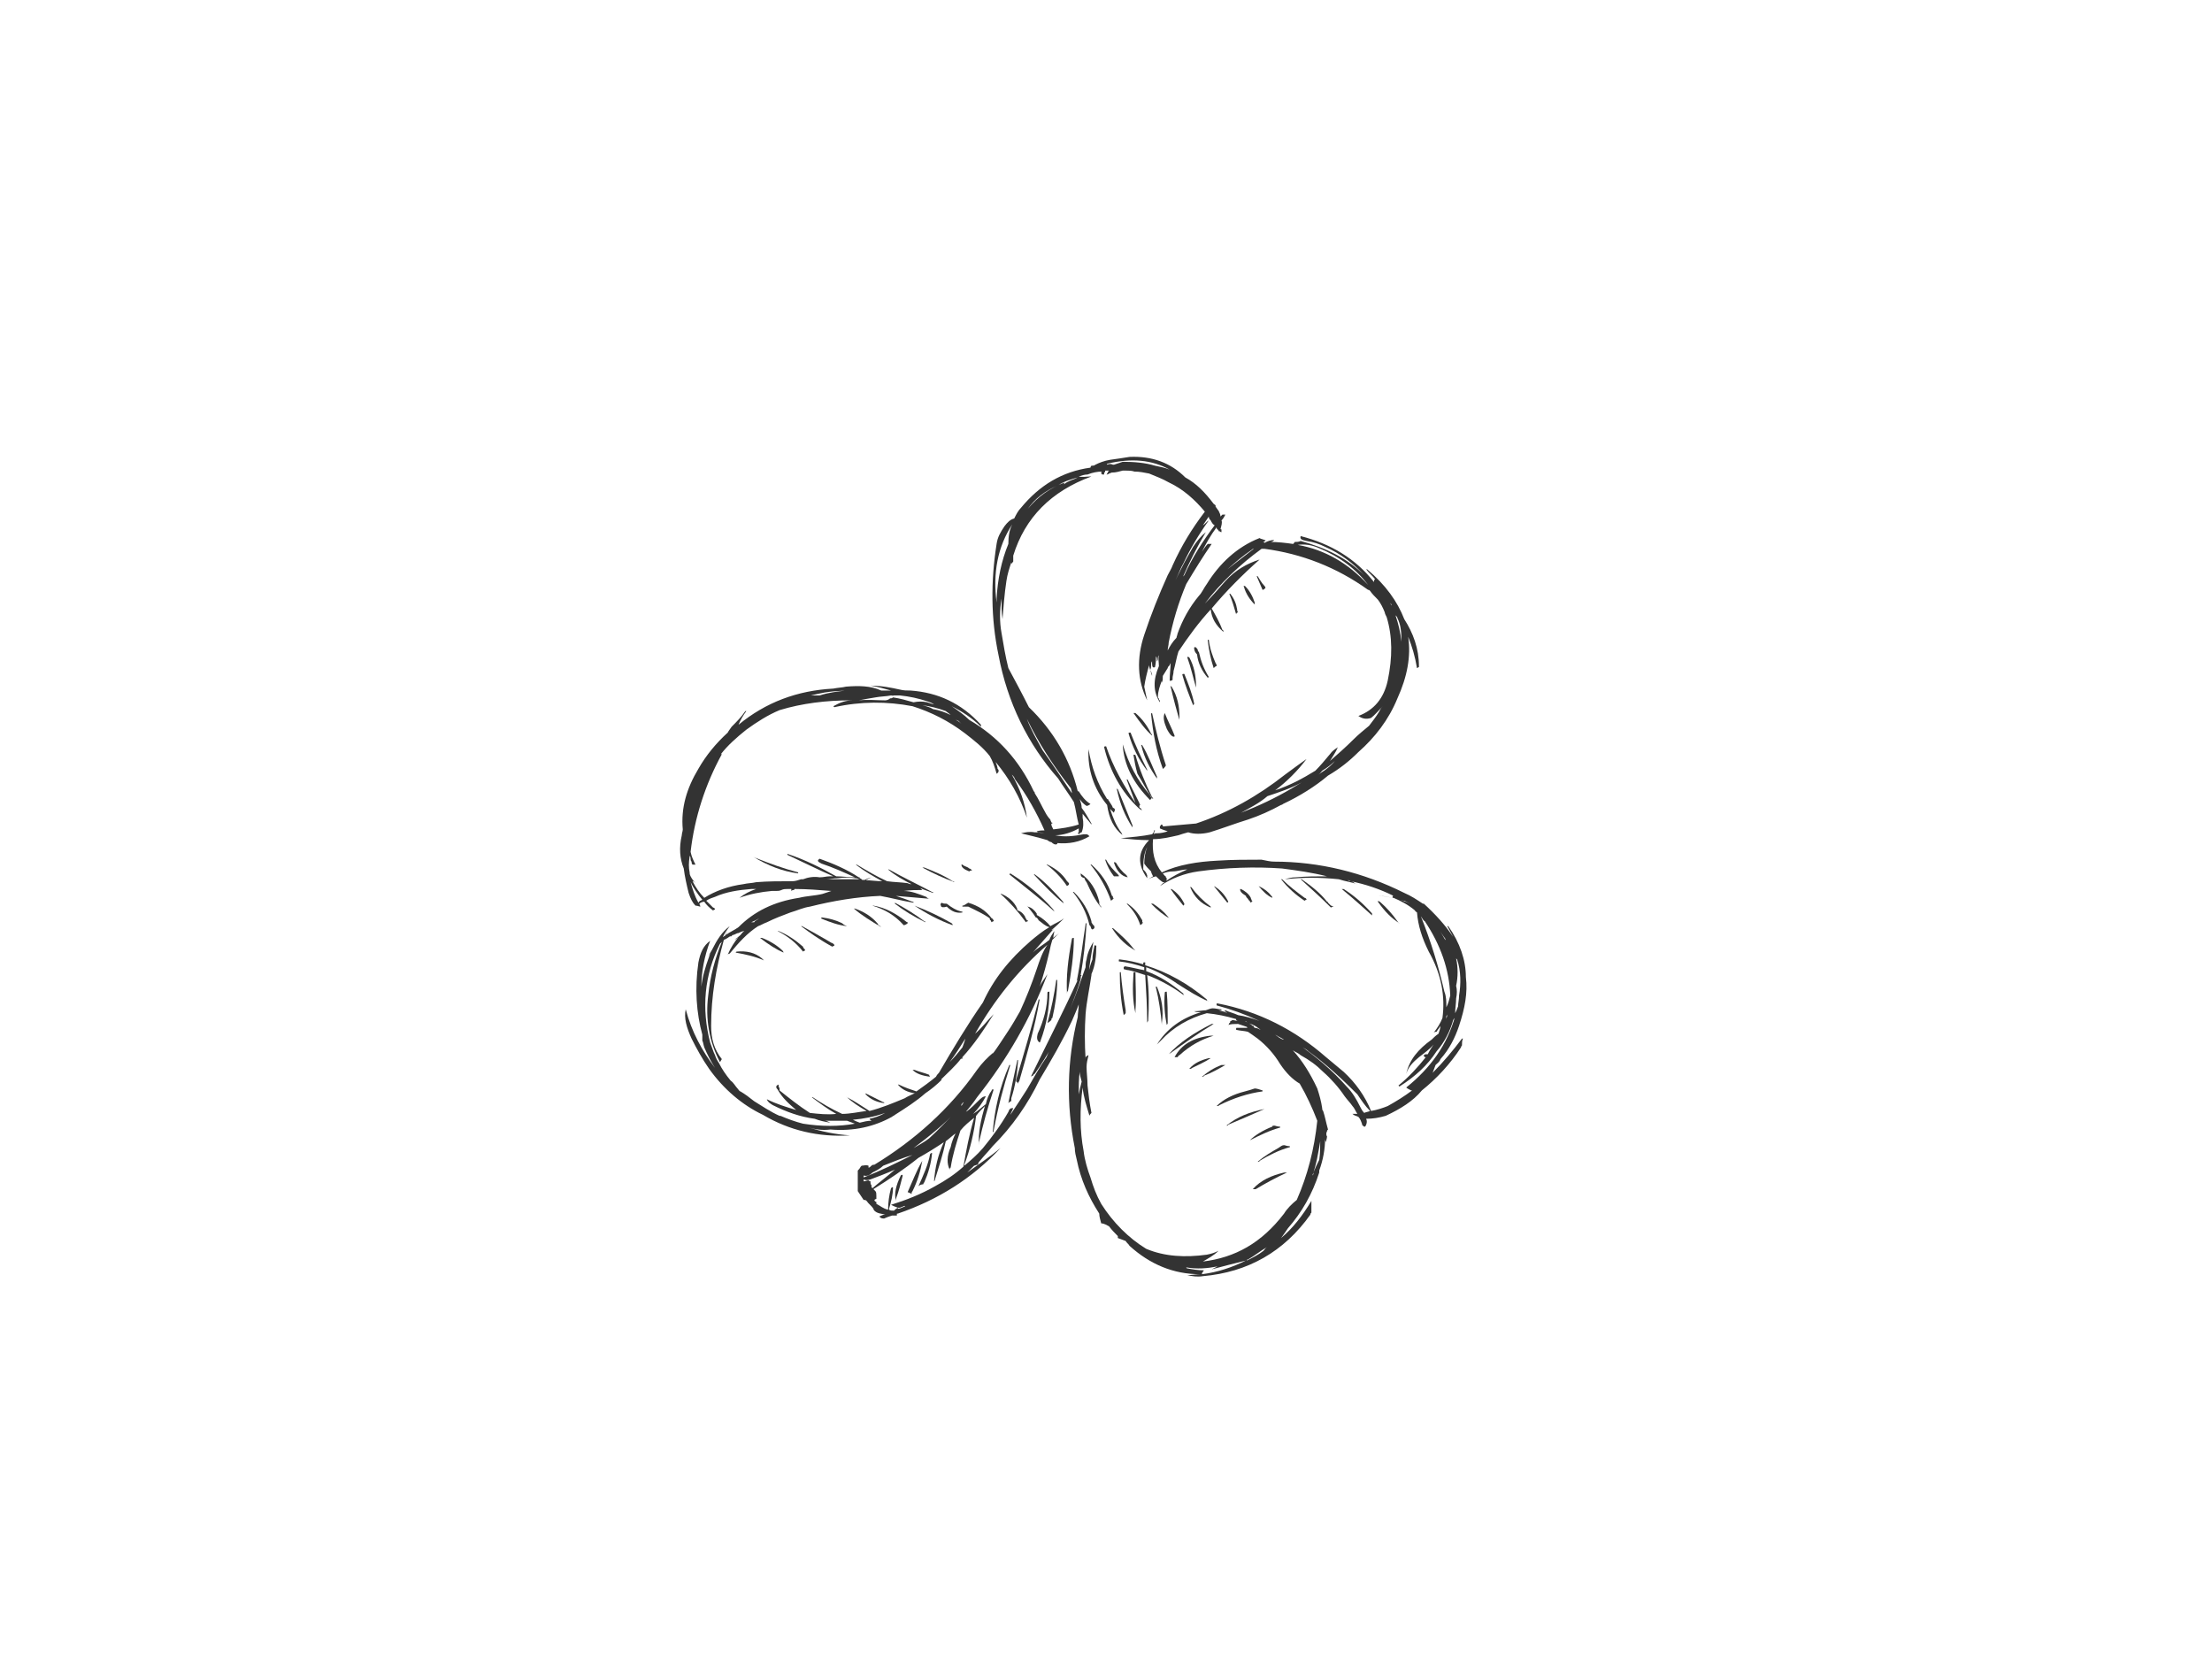 <?xml version="1.0" encoding="utf-8"?>
<!-- Generator: Adobe Illustrator 17.0.0, SVG Export Plug-In . SVG Version: 6.00 Build 0)  -->
<!DOCTYPE svg PUBLIC "-//W3C//DTD SVG 1.1//EN" "http://www.w3.org/Graphics/SVG/1.1/DTD/svg11.dtd">
<svg version="1.1" id="Layer_1" xmlns="http://www.w3.org/2000/svg" xmlns:xlink="http://www.w3.org/1999/xlink" x="0px" y="0px"
	 width="800px" height="600px" viewBox="0 0 800 600" enable-background="new 0 0 800 600" xml:space="preserve">
<g>
	<g>
		<path fill="#333333" d="M494.449,205.905h-0.352c1.06,1.415,2.121,2.122,3.182,3.535c-0.354,0.355-0.354,0.709-0.354,1.061
			c-6.718-8.486-15.556-13.789-26.519-16.617c-0.354,1.059,0.354,1.413,2.122,1.768c2.474,0.354,4.596,1.06,6.718,2.121
			c5.657,2.474,10.253,6.011,14.143,10.255c-6.012-6.012-13.789-9.901-22.983-12.375l0,0c-0.707,0.354-1.415,0.354-2.122,0.354
			c-0.354,0.352-0.354,0.706-0.706,0.706c-2.476-0.354-5.305-0.706-8.134-0.706c0.707,0,1.063-0.354,1.415-0.709
			c-1.061,0-2.474,0.355-3.537,1.061c0-0.352-0.352-0.352-0.706,0c0.354-0.352,0.706-0.706,1.059-0.706c0-0.355,0-0.355-0.354-0.355
			c-0.706-0.354-1.413-0.354-1.767-0.707c-8.133,3.183-14.497,9.194-19.095,16.619c-1.059,1.415-1.767,3.183-2.828,4.244
			c-3.535,4.242-6.011,8.84-7.779,13.79c0,0.354-0.354,1.059-0.354,1.415c-1.415,1.413-2.474,3.181-3.183,4.594
			c0-1.06,0.354-1.767,0.354-2.828c1.415-7.425,3.537-14.497,6.364-21.215c3.185-5.303,6.012-9.899,9.194-14.497
			c-0.354,0-0.354,0-0.354,0c-0.352,0-0.706,0-0.706,0h-0.354c-0.709,0.707-1.415,1.768-2.122,2.829
			c1.413-2.829,3.181-6.011,5.303-8.84c0,0.707,0.354,0.707,0.707,1.061c0,0,0,0,0,0.354h0.354c0,0,0.352,0.354,0.707,0.354
			c0,0,0-0.354,0-0.707l0,0c0-0.354,0-0.354-0.355-0.354c0.355-1.415,0.709-2.474,0.355-3.183c0.707-0.707,1.061-1.413,1.413-2.122
			c-0.352,0-0.706,0-1.059,0c0,0-0.354,0.355-0.709,0.709c0-0.709-0.352-1.415-0.706-2.122c-0.354-0.354-0.707-1.061-1.061-1.415
			c0-0.354,0-0.354,0-0.354c0-0.354-0.352-0.354-0.707-0.707l0,0c-3.182-4.242-6.364-7.424-10.253-9.546
			c-5.303-5.305-12.023-7.781-20.155-7.425c-2.121,0.354-4.596,0.707-7.072,1.059c-2.122,0.354-3.889,1.061-5.303,1.768
			c-0.354,0.354-0.707,0.354-1.415,0.354c0,0-0.354,0.354-0.354,0.707c-10.253,1.415-18.386,6.364-25.104,14.497
			c-1.061,1.061-1.769,2.474-2.474,3.889c-1.416,0.354-2.477,1.416-3.537,2.829c-1.416,2.122-2.476,3.89-2.829,6.364
			c-2.122,13.437-2.122,26.872,0.707,40.308c3.181,16.974,10.608,32.177,21.568,44.552c1.769,2.831,3.889,5.659,5.657,8.486
			c0.707,2.476,1.061,5.657,1.768,8.133c-3.183,1.061-6.364,1.415-9.192,1.769c-0.355-0.707-0.709-1.413-0.709-1.769
			c0-0.354,0-0.354,0.354-0.354c0-0.354,0-0.354-0.354-0.354c0-0.354-0.354-0.706-0.354-1.059c-0.706-0.709-1.413-1.768-1.768-2.476
			c-1.413-2.474-2.474-4.951-3.889-7.072c0-0.355,0-0.355-0.352-0.707c-5.305-11.316-13.084-19.801-23.337-25.813
			c-1.768-1.768-4.244-3.535-6.366-4.95c3.535,1.768,7.425,4.244,10.607,7.425c0-0.354,0-0.354,0-0.707
			c-7.072-7.777-15.556-11.668-25.456-12.375c-1.415,0-2.478,0-3.89-0.354c-3.181-0.707-6.718-1.415-10.608-1.415l0,0
			c2.476,0.354,4.949,1.061,7.427,1.768c-1.415,0-2.478,0-3.537,0c-3.89-1.768-8.133-1.768-12.728-1.415
			c-1.415,0.354-2.83,0.354-4.596,0.707c-13.084,0.707-24.4,4.951-34.299,13.082c0.707-1.768,1.768-3.537,2.828-4.95h-0.352
			c-1.416,2.122-3.183,3.89-4.951,5.657c-0.706,1.061-1.061,1.415-1.415,2.122c-4.242,3.889-7.777,8.133-10.607,13.082
			c-4.242,7.072-6.364,14.143-5.659,21.922c0,0.706-0.352,1.415-0.352,2.122c-1.061,4.596-0.707,8.486,0.706,12.021
			c0.355,2.828,1.063,6.011,1.769,8.84c0.707,2.122,1.415,3.537,2.476,4.596c0.707,0,1.415,0.354,1.768,0.354
			c0-0.354-0.354-0.707-0.354-1.059c0.354-0.354,1.059-0.709,1.768-0.709c0.707,1.061,1.767,2.122,3.182,3.183
			c0.354-0.354,0.707-0.354,0.707-0.354c0-0.354-0.354-0.707-0.707-0.707c-0.706-0.707-1.769-1.767-2.474-2.476
			c1.059-0.706,2.121-1.059,3.182-1.413c3.89-1.768,8.486-2.476,13.082-2.83c0.707,0,1.416,0,1.769,0
			c-2.121,0.707-4.242,1.769-6.011,3.183c3.89-1.415,7.777-2.122,11.667-2.476c0.707,0,1.061,0,1.415,0l0,0
			c0.708,0,1.415,0,2.122-0.354c0.707-0.354,1.413-0.354,2.12-0.354c0.709,0,1.061,0,1.415,0c0,0.354,0,0.354,0,0.707
			c0.354-0.354,0.707-0.354,1.063-0.354c0-0.354,0-0.354,0.352-0.354c4.244,0,8.486,0.354,13.082,0.707
			c-1.059,0.354-2.122,0.708-3.181,1.061c-2.83,0.706-5.657,0.706-8.486,1.415c-9.194,1.413-16.266,4.949-21.922,10.607
			c-1.415,1.061-3.182,1.768-4.596,2.828c0.352-0.706,0.352-1.06,0.352-1.413c0,0.354-0.352,1.413-0.706,1.769
			c-0.354,0-0.354,0.354-0.707,0.354c0.707-1.415,1.413-2.476,2.476-3.891c-2.831,2.122-4.597,4.95-6.366,8.486
			c-0.352,0.707-1.061,1.768-1.415,2.476c0.354-0.707,0.709-0.707,1.063-1.415c-0.354,0.707-0.709,1.061-0.709,1.415
			c-1.413,3.889-2.476,7.425-2.828,10.962c0-5.305,1.061-10.962,3.183-16.621c-2.477,1.768-3.537,4.244-4.244,7.781
			c-1.415,9.546-0.707,18.386,1.413,26.165c0,0.354,0,1.059,0,2.122c0.354,0.706,0.354,1.413,0.709,2.474
			c1.059,2.476,2.476,5.303,3.889,7.425c-4.598-6.012-8.485-13.084-10.607-21.215c-0.709,3.181,0.354,6.718,2.122,10.608
			c1.767,3.535,3.887,7.425,6.362,10.961c5.305,7.425,12.021,13.082,19.449,16.617c9.547,5.658,20.154,8.134,31.468,7.427
			c-5.303-0.354-10.253-1.415-14.849-2.83c2.474,0.707,4.95,1.061,7.777,0.707c8.486,0.708,15.912-1.061,22.278-4.596
			c0.352-0.355,0.706-0.355,1.059-0.709c3.89-2.474,7.779-4.95,10.962-7.777c2.122-1.415,4.242-3.182,6.009-4.95h-0.352
			c2.474-2.476,5.303-4.951,7.424-7.779c0,0.354,0,0.354,0,0.354c0.355,0,0.355-0.354,0.355-0.709
			c4.242-4.596,7.779-9.899,11.314-15.556c-2.12,2.122-4.242,4.95-6.716,7.072c7.072-12.376,15.557-22.983,26.165-32.177
			c-1.768,2.476-2.829,5.657-3.891,8.84c-1.768,5.303-3.89,10.607-6.012,15.204c-1.413,2.474-2.828,4.95-4.241,7.072
			c-2.122,3.183-3.89,6.011-6.012,8.84c0.354-0.354,0.354-0.707,0.707-1.061c-2.12,1.767-4.242,3.889-6.01,6.364
			c-9.9,14.143-22.63,25.457-37.127,34.297c-0.354,0-0.706,0-1.061,0.354l0,0c-0.354,0.355-0.707,0.709-1.061,0.709
			c0,0,0-0.354,0-0.709l0,0c-1.059-0.354-1.768,0-2.474,0c-0.354,0.355-0.354,0.355-0.354,0.355
			c-0.354,0.706-0.707,1.059-1.061,1.413c0,0.354,0,0.707,0,0.707c0,2.476,0,4.242,0,6.718c0.707,1.061,1.415,2.122,2.121,3.183
			c0.354,0,0.709,0,1.063,0.354c0.706,1.059,1.767,1.768,2.474,2.828c0,0,0,0.354,0.354,0.707c1.061,1.061,2.476,1.061,3.89,1.415
			l0,0c-0.709,0-1.415,0.354-2.122,0.707c0.354,0.352,0.707,0.707,1.413,0.707c0,0,0,0,0.354,0c0.709-0.355,1.769-0.707,2.831-1.061
			c0.352,0,1.059,0,1.767,0v-0.354c0-0.354,0-0.354,0.354-0.354c14.497-4.949,26.872-12.73,37.125-23.689l0,0
			c-3.887,3.181-8.131,6.009-12.021,8.838c0.709-0.707,1.415-1.415,2.476-2.476c0.355,0,0.707-0.354,1.415-0.354
			c0-0.706,0.354-1.059,0.707-1.413c1.415-1.768,3.183-3.537,4.596-5.305c7.072-7.072,12.73-15.203,16.973-24.043
			c4.242-7.072,8.133-13.791,11.669-21.215c0.706-1.768,1.767-3.89,2.474-6.012c0,1.768-0.354,3.183-0.354,4.596
			c-3.888,15.56-4.242,31.471-1.061,47.383c0,1.413,0.354,2.828,0.707,4.241c1.415,7.073,4.242,13.437,8.133,19.448
			c0,1.061,0.354,2.122,0.707,3.535c1.06,0,2.122,0.709,2.828,1.063c1.063,1.413,2.122,2.474,3.183,3.535c0,0.352,0,0.352,0,0.706
			c1.061,0.355,1.767,0.709,2.829,1.063c0.354,0.706,1.06,1.06,1.413,1.769c7.427,6.718,15.912,10.253,25.459,10.253
			c-1.415,0-3.183,0.354-4.598,0.354c1.769,0.352,3.537,0.707,5.659,0.352c16.265-1.413,29.346-8.838,38.893-22.274
			c0-0.354,0-0.354,0.355-0.707c0-1.415,0-2.829,0-4.242c-3.183,5.303-6.718,9.899-10.962,13.434l0,0
			c1.059-1.413,1.768-2.474,2.476-3.535c4.95-5.657,8.84-12.375,11.314-20.154c0-0.354,0-0.354,0-0.707
			c1.413-3.89,2.122-7.779,2.122-11.667c0,0.706,0,0.706,0.354,1.415c0-0.709,0.354-1.415,0.354-2.122
			c-0.354-0.354-0.354-1.415,0-1.768c0-0.354,0-0.354,0.352-0.708c-0.706-2.474-1.059-4.596-1.768-6.718
			c-0.352-0.354-0.352-0.708-0.352-1.061c-0.354-2.476-1.061-4.949-1.768-7.071c-2.476-5.303-5.303-9.901-8.838-13.79
			c1.059,0.707,2.12,1.061,2.828,1.768c3.182,1.768,5.657,3.537,8.131,6.011c2.831,2.476,5.658,5.657,7.78,8.838
			c1.06,1.415,2.122,2.477,2.828,3.537c0.707,0.707,1.061,1.769,1.768,2.83c-0.707,0-1.061,0-1.768,0
			c0.707,0.706,1.415,0.706,2.122,1.061c0.707,0.707,1.061,1.767,1.413,2.828c0,0.354,0,0.354,0.355,0.354
			c0,0.354,0.354,0.354,0.354,0.354c0.354,0,0.354,0,0.354,0c0.706-1.059,0.706-2.122,0.354-2.828c2.474,0,4.596-0.354,7.072-1.063
			c5.303-2.474,9.9-5.303,13.082-9.192c5.303-4.242,10.253-9.548,14.143-15.558c0,0,0-0.354,0.354-0.706
			c0-0.709,0-1.768,0.354-2.476h-0.354c-3.183,4.242-6.718,8.485-10.608,12.375c0.354-1.061,0.709-1.768,1.061-2.828
			c0.707-0.709,1.415-1.063,1.768-2.122c3.183-3.537,5.303-7.781,6.718-12.021c2.12-6.366,3.183-12.025,2.474-17.68
			c0-6.012-2.122-12.375-6.363-18.387h-0.354c0.707,1.415,1.413,2.476,2.12,3.891c-2.83-4.244-6.364-8.134-10.607-12.021
			c-0.354,0-0.354,0-0.354,0c-2.122-1.416-4.244-2.831-6.718-3.89c-14.851-7.425-30.762-11.316-47.028-11.316
			c-1.415,0-2.828-0.354-4.596-0.706c-5.303,0-10.609,0-15.912,0.352c-7.072,0.354-14.143,1.416-20.156,4.244
			c-2.828-3.537-3.535-7.425-3.181-12.021c3.181,0,6.012-0.709,9.194-1.415c1.059-0.354,2.122-0.707,3.535-1.061
			c2.122,0.707,4.951,0.707,7.781,0c4.596-1.415,9.192-3.183,13.79-4.596c4.242-1.415,8.131-3.183,12.021-5.305
			c0.354,0,0.707-0.354,0.707-0.354c6.01-2.828,11.667-6.363,16.264-10.253c4.244-2.476,7.779-5.303,10.962-8.486
			c6.011-5.303,10.962-11.669,14.143-19.447c3.535-7.779,4.95-15.206,3.888-22.278c1.415,3.537,2.478,7.072,3.183,11.316
			c0.354,0,0.354-0.354,0.707-0.354c0-0.354,0-0.354,0-0.354c0-6.364-2.122-12.021-5.303-16.971
			C505.411,217.572,501.168,211.562,494.449,205.905z M500.815,221.463c0,0.354,0.354,1.061,0.706,1.767
			c2.122,7.072,2.122,14.499,0.354,22.983c-1.413,6.366-4.95,10.608-10.607,12.73c1.061,0.708,2.476,1.413,4.598,0.708
			c1.413-1.063,2.828-2.829,4.242-4.244c-0.707,0.707-1.061,1.415-1.415,2.122c-1.059,1.768-2.476,3.537-3.537,4.95
			c-2.121,1.768-3.889,3.181-5.657,4.95c-2.828,2.829-5.657,5.303-8.486,7.78c1.061-1.768,2.122-3.183,2.829-4.951
			c-1.061,0.707-2.12,1.415-2.829,2.474c-1.767,2.122-3.535,4.244-5.303,6.012c-4.596,2.828-9.194,5.303-14.497,7.072
			c4.244-3.182,8.133-7.072,11.316-11.316c-2.476,1.768-4.95,3.537-7.781,5.658c-9.899,7.779-20.506,13.79-32.175,17.678
			c-3.889,0.354-7.779,0.709-12.021,1.061v-0.352l-0.355-0.355c-0.352,0-0.352,0.355-0.706,0.708c0,0.354,0,0.354,0,0.707
			c0.706,0.354,1.768,0.707,2.828,1.059c-1.059,0.355-2.474,0.709-3.888,0.709l0,0h-0.352c-0.355,0-0.355,0-0.709,0.354
			c0-0.707,0-0.707,0.354-1.415h-0.354c0,0.707-0.354,1.061-0.707,1.415c-3.537,0.706-7.424,1.059-11.314,1.415
			c3.182,0.354,6.718,0.707,10.253,0.707c-4.242,4.242-4.242,8.84-0.707,13.79c0-0.354,0-0.709,0-1.063
			c-0.352-1.059-0.706-1.413-1.415-2.12c0,0,0-0.354,0-0.708c0-2.828,0.355-5.303,1.415-7.425c-0.706,1.768-1.06,3.89-1.06,6.01
			c0.707,1.061,1.413,1.768,2.476,2.83c0,0.354,0.352,1.061,0.706,1.767l0,0c-0.706,0.355-1.768,1.063-2.828,1.768
			c1.413-1.059,2.474-1.413,3.891-1.768c0.706,0.709,1.413,1.415,2.474,2.122c0,0,0.354,0,0.707,0
			c-0.707,0.354-1.063,0.709-1.768,1.415c4.242-2.828,8.84-4.596,13.79-5.303c10.253-1.415,20.507-1.769,30.409-1.061
			c5.303,0.706,10.608,1.415,16.265,2.828c-3.891,0-7.425,0-11.316,0.355c-1.413,0-2.828,0.354-3.89,0.707
			c6.366-0.707,12.73-0.707,19.448,0c2.122,0.706,4.598,1.059,6.718,1.768c-0.354,0-1.061-0.355-1.415-0.709
			c-0.706-0.354-1.415-0.354-2.122-0.707c0.354,0,0.707,0,1.063,0.354c5.303,1.063,10.607,2.829,15.556,5.303l0,0
			c-0.354,0-0.354,0-0.354,0.355c0,0,0,0,0,0.354c-1.768-0.354-3.182-0.709-4.95-0.709h-0.354c1.768,0,3.535,0.355,5.303,0.709
			c0,0,0,0,0.354,0c2.476,1.059,5.303,2.474,7.781,4.596c0,0.354,0.352,0.354,0.706,0.707c0.354,4.596,1.768,9.194,4.244,14.143
			c4.596,8.133,6.009,16.265,4.95,24.043c-0.707,1.769-1.768,3.537-3.183,5.305c0.355-0.355,0.707-0.355,1.061-0.355
			c0.354-0.706,1.061-1.413,1.415-2.118c0,0.706-0.354,1.767-0.707,2.828c-1.061,0.707-1.768,1.413-2.476,2.122
			c-4.95,3.535-8.131,7.425-9.194,12.375c0.707-2.476,2.476-4.244,4.598-6.012c1.768-1.413,3.89-2.828,5.303-4.596
			c-0.707,1.061-1.413,2.122-2.121,3.537c-0.355,0-0.709,0-0.709,0c-0.352,0-0.706,0.354-0.706,0.354c0,0.352,0,0.352,0.354,0.706
			c0,0,0,0,0.352,0c-2.828,3.537-6.009,7.072-9.899,10.255l0.354,0.354c5.659-3.537,10.255-7.777,13.436-12.73
			c2.829-3.182,4.949-7.424,6.011-11.312c0.355-0.709,0.707-0.709,0.707-1.415c-2.828,10.253-8.84,18.74-17.68,25.811
			c0.354,0.354,1.063,0.707,1.769,1.061c0,0,0,0,0.354,0c-2.828,2.12-5.657,3.888-8.84,5.657c-1.767,0.707-3.889,1.415-6.009,1.769
			c-2.122-5.305-5.659-10.255-9.901-14.143c-2.122-1.768-4.242-3.537-6.364-5.305c-11.316-9.899-24.398-16.617-39.249-19.447l0,0
			c-0.354,0-0.354,0-0.354,0.354v0.354c5.303,1.415,10.253,3.183,15.558,5.658c-2.83-1.063-5.305-1.768-7.779-2.122
			c-1.413-0.707-3.182-1.063-4.598-1.768l-0.352,0.354c0.352,0,0.706,0.352,1.059,0.707c-1.059-0.707-2.12-0.707-3.181-1.061
			c0.354,0,0.706,0,1.061,0c0-0.354,0-0.354-0.355-0.354c-0.706,0-1.767-0.354-2.828-0.354c-0.707,0-1.413,0.354-2.476,0.707
			c-1.059,0-2.474,0.354-4.242,0.354c0.707,0.352,1.415,0.352,2.474,0.352c-7.072,2.122-12.375,6.012-15.91,11.669
			c0.354-0.354,0.707-0.708,1.415-1.413c4.596-4.951,10.255-8.134,16.617-9.901c3.537,0.354,7.072,1.061,10.609,2.12l0,0v0.355
			c0.354,0.354,0.707,0.354,1.061,0.354c-1.061,0-1.767-0.354-2.476-0.354l0,0c-0.354,0.354-0.354,0.354-0.707,0.354
			c0,0.352,0,0.706-0.352,0.706c0,0,0,0.354-0.354,0.707c1.059-0.354,2.122-0.354,3.535-0.354c1.061,0.354,2.122,0.709,3.183,1.061
			c0,0.354,0.354,0.354,0.354,0.354c-1.063,0-2.476,0-3.89,0l0,0c-0.354,0-0.354,0-0.354,0.354v0.354
			c1.413,0.354,2.829,0.354,4.244,0.706c1.059,0.709,2.122,1.416,3.535,2.477c3.183,2.476,6.01,5.657,8.133,9.192
			c2.122,3.183,4.598,5.659,7.071,7.072c2.476,4.242,4.598,8.84,6.364,13.436c-1.061,10.255-3.535,19.802-7.425,28.642
			c-1.767,1.413-3.535,3.181-4.598,4.949c-8.131,10.607-17.678,15.912-29.346,17.325c1.768-1.06,3.889-2.121,5.657-3.887
			c-1.413,0.706-2.476,1.059-4.244,1.413c-7.777,1.061-15.203,0.706-21.921-2.122c-6.366-3.891-12.023-9.547-16.265-16.265
			c-1.768-3.182-2.829-6.009-3.89-9.546c-1.059-2.83-2.122-6.366-2.476-9.548c-1.413-7.425-1.413-15.204-0.352-22.983
			c0.352,3.537,1.415,6.718,2.474,10.253c0-0.354,0.354-0.706,0.707-1.059c-0.707-3.535-1.061-6.718-1.413-9.901
			c0-2.474-0.354-4.596-0.354-6.718c0-1.415,0.354-2.828,0.706-4.243c-0.352,0-0.706,0.352-1.059,0.706c0,0.355,0,0.355,0,0.709
			c-0.355-5.658-0.355-10.962,0-16.265c0.354-4.596,1.413-9.194,2.12-14.143v-0.354c1.415-3.183,1.768-6.718,1.768-10.255
			c-0.707-0.354-0.707,0-0.707,0c-0.354,1.768-0.706,3.537-0.706,4.95c-0.709,1.768-1.063,3.183-1.416,4.597
			c0,0.707,0,0.707,0,1.061c0.354-3.89,1.061-7.781,1.768-12.021c-1.061,1.767-2.12,3.888-2.474,6.363
			c-0.354,1.063-0.354,2.122-0.354,2.829c-1.769,4.951-3.537,10.255-5.659,15.204c1.415-3.537,2.829-7.425,3.89-10.962
			c0-0.706,0-1.06,0.354-1.413c-0.354,0-0.354,0-0.354,0c1.06-6.012,1.769-12.377,2.122-18.739c-0.354,0-0.354,0-0.354,0.352
			c-1.061,6.72-1.769,13.438-3.183,20.509c0.354-0.355,0.354-0.355,0.354-0.355c-5.303,11.667-11.314,23.337-16.973,35.004
			c0.354-0.354,0.707-0.354,0.707-0.354c0.355-0.352,0.355-0.706,0.707-0.706c2.476-3.537,4.598-7.072,6.72-10.608
			c-1.063,1.415-1.768,2.829-2.476,4.596c-2.476,3.537-4.596,7.427-7.072,11.67c-1.768,2.829-3.891,6.01-6.012,9.192
			c0.354-1.059,0.707-1.413,1.061-2.474c-1.061,0-1.413,0.354-1.767,1.415c-2.831,4.949-6.012,9.194-9.194,13.084
			c-2.122,2.474-4.596,4.596-6.718,6.363c0,0,0,0,0-0.354c2.122-5.657,3.535-11.667,4.242-17.68
			c1.061-1.413,2.122-2.474,3.183-3.535c-1.416,4.95-2.476,9.548-2.122,14.143c0-0.354,0-0.706,0-1.059
			c1.415-6.366,3.183-12.73,5.303-19.095c-0.707,0-0.707,0-0.707,0.354c-1.059,1.415-1.768,3.183-2.122,4.951
			c-1.413,1.059-2.828,2.474-4.596,3.535c1.768-1.769,3.537-4.244,4.596-6.366c-1.059,0-1.768,0.709-2.828,1.768
			c-1.06,1.063-2.476,2.476-3.891,3.537c-0.706,0.354-1.059,0.707-1.413,1.413c1.767-2.121,3.535-4.241,4.95-6.363
			c10.96-13.79,19.447-28.642,25.459-44.552c-1.063,1.767-2.122,2.83-2.829,4.598c1.415-4.244,2.476-8.134,3.535-12.731
			c0.354-1.768,0.707-3.181,1.061-4.244c1.061-1.059,1.768-1.768,2.474-2.474c-0.706,0.706-1.413,1.061-2.119,1.769
			c0-1.063,0.352-1.769,0.352-2.476c-0.707,1.06-1.415,2.122-1.768,3.181c-2.12,1.768-4.242,2.829-6.011,4.598
			c2.476-2.829,5.305-6.01,7.779-8.84l0,0c-0.352,0.354-0.707,0.707-1.061,0.707c1.768-1.415,3.183-2.828,4.596-4.242
			c-1.413,1.059-3.182,1.768-4.95,2.828c-1.059-1.413-2.828-2.828-4.596-3.89c-0.354,0-0.354-0.354-0.354-0.706
			c-0.707-1.061-1.768-2.122-3.181-2.476l-0.354-0.354c1.059,1.415,2.12,2.476,3.181,4.244c0.354,0,0.707,0.354,1.061,1.059
			c1.415,1.063,2.474,2.122,3.889,2.476c-2.474,1.415-4.596,3.183-6.718,4.95c-7.777,6.718-13.436,13.79-17.325,22.276
			c-5.659,8.133-10.962,16.973-15.912,25.459c-0.354,0.354-0.707,0.707-1.059,1.413c-2.122,1.768-4.6,3.537-7.073,5.305
			c-2.12-0.707-4.242-1.415-6.364-2.474h-0.354c1.415,1.767,3.535,2.828,6.364,3.182c-0.354,0-0.354,0-0.354,0
			c-1.413,0.706-2.476,1.059-3.535,1.768c-4.244,1.768-8.486,3.535-12.73,4.596c-2.828-1.769-5.303-3.537-8.131-4.95l-0.354-0.355
			c2.12,2.122,4.949,3.89,7.425,5.305c-2.83,0.354-6.012,1.061-8.84,1.061c-3.89-1.769-7.425-3.889-10.608-6.011h-0.354
			c2.828,2.122,5.659,4.242,8.84,6.011c-3.181,0.352-6.364,0-9.547-0.354c-3.888-2.476-7.424-5.303-10.96-8.133
			c0-0.354,0-0.707,0-0.707c-0.354-0.708-0.354-0.708-0.354-1.413c-1.061,0.352-1.061,1.06-0.354,1.767
			c1.768,3.183,4.244,5.305,6.718,7.425c-3.537-1.061-7.072-2.121-10.608-3.889c0.354,1.059,1.063,1.415,2.122,2.12
			c4.95,2.476,9.9,4.244,15.204,4.952c1.767,0.706,3.535,1.059,5.657,1.415c-0.706-0.355-1.415-0.709-2.122-0.709
			c2.829,0,5.658,0,8.134,0c1.059,0.354,1.767,0.709,2.828,1.063c-5.659,1.059-12.021,1.059-18.739,0
			c-2.83-0.709-5.659-1.768-8.134-2.831c-0.352,0-0.352,0-0.352,0c-3.183-1.413-6.364-3.535-9.194-5.303
			c-1.767-1.413-3.181-2.474-4.949-3.535c-0.354,0-0.707-0.707-1.061-1.061c-0.707-0.708-1.415-2.122-2.474-2.83
			c-1.768-2.12-3.185-4.242-4.244-6.364c-0.707-1.059-1.061-1.767-1.415-2.828c-0.707-1.416-1.061-2.829-1.767-4.598
			c-3.183-12.375-2.122-24.396,3.535-35.712c0.354-0.352,0.706-0.706,0.706-0.706c-2.474,6.009-4.241,12.375-4.95,19.447
			c-1.059,8.485,0.354,16.617,4.244,24.043c0.354-0.354,0.354-0.706,0.706-1.059c-2.828-3.537-3.887-7.425-3.887-12.021
			c0-10.609,1.767-20.863,4.596-31.118c1.059-0.354,1.767-1.059,2.476-1.413c0,0.354,0,0.354-0.354,0.354
			c0.354,0,0.706-0.354,1.06-0.709c0.707,0,1.415-0.706,2.122-0.706c0.707-0.354,1.413-0.707,2.122-0.707
			c-0.709,0.354-1.063,1.06-1.415,1.413c-0.707,0.709-1.415,1.063-2.122,1.768c0.707-0.354,1.061-0.706,1.415-1.059
			c-1.415,1.768-2.828,3.888-3.891,6.364c0.354-0.355,0.709-0.355,0.709-0.355c3.182-3.887,6.363-7.424,10.253-9.899
			c1.059-0.354,2.122-1.059,3.181-1.413c2.829-1.415,5.659-2.477,8.486-3.537c2.476-0.707,4.598-1.768,7.072-2.122
			c8.488-2.122,16.973-3.535,25.459-3.89c3.891,0.709,7.779,1.768,12.021,2.477c0-0.355,0-0.355-0.354-0.355
			c-1.768-0.707-3.889-1.413-6.011-2.122c4.242,0.355,8.133,0.709,12.376,1.063c-0.709,0-1.063-0.354-1.415-0.707
			c-2.829-1.061-5.303-2.122-8.134-2.122c2.478-0.354,4.598-0.354,6.718-0.354c-0.352-0.354-0.352-0.354-0.706-0.707l0,0l0,0
			c1.415,0.707,2.828,1.061,4.596,1.769c0-0.354,0-0.354-0.354-0.354c-5.303-2.828-10.609-5.303-15.558-8.133h-0.354
			c2.476,2.12,5.657,3.888,8.488,5.305c-0.354,0-0.709,0-1.416-0.355c-2.474-0.354-4.95-0.354-7.424-0.707
			c-3.89-1.768-7.425-3.89-10.962-6.009h-0.354c3.182,2.474,6.364,4.241,9.547,6.009c-2.122,0-4.244-0.354-6.01-0.354
			c0.707-0.352,1.413-0.706,2.12-1.059c-1.061,0.354-2.12,0.707-2.829,1.059c-0.352-0.352-0.352-0.352-0.352,0
			c-0.354-0.352-0.707-0.706-1.061-0.706c0-0.354,0-0.354-0.354-0.354c-4.242-2.829-9.192-4.951-14.145-6.718
			c-1.06,0.706-0.706,1.059,0.709,1.767c4.244,1.415,8.131,3.183,12.021,4.951c-2.122,0-4.596-0.355-6.718-0.355
			c-5.657-3.182-11.316-6.009-17.68-8.131v0.354c5.305,2.474,10.962,5.303,16.621,7.777c-0.355,0-1.063,0-1.416,0
			c-1.061,0-2.12,0.355-3.537,0.355c-2.119-0.355-4.241,0-6.009,0.707c0,0-0.354,0-0.707,0c-1.061,0.352-2.122,0.706-3.183,0.706
			c-4.244,0-8.84,0-13.082,0.354c-1.415,0.354-3.183,0.354-4.596,0.709c-5.305,0.706-10.255,2.474-14.143,4.95
			c-1.768-1.768-3.183-3.891-4.244-6.012c0.354,0,0.707,0.354,1.061,0.707c-0.707-0.707-1.413-1.767-1.768-2.476
			c-0.354-0.706-0.354-1.059-0.354-1.413c-0.354-1.769-0.354-3.537,0-5.659c0,0,0,0,0-0.354c0.354,0.354,0.354,0.709,0.354,1.063
			c0,0.354,0,0.706,0.355,1.059c0,0.354,0,0.707,0.352,1.063c0.354,0,0.707,0,1.061,0c-0.707-1.416-1.413-2.831-1.768-4.597
			c1.415-12.377,5.305-24.398,11.314-35.36h-0.352c2.474-3.181,5.657-6.009,9.192-8.838c3.891-2.828,7.779-5.305,12.023-7.072
			c8.133-2.474,16.971-3.537,25.811-3.537c0.354,0,0.709,0,0.709,0c-2.476,0-4.598,0.709-7.072,2.122l0.352,0.354
			c9.547-2.122,19.095-2.122,28.287-0.354c6.719,2.122,13.082,5.303,19.095,9.899c3.182,2.476,6.364,4.952,8.84,8.134
			c1.059,1.768,1.768,3.889,2.474,6.364c0.354,0,0.354-0.355,0.707-0.707v-0.354c0-0.354,0-0.354-0.354-0.707
			c0-0.707-0.354-1.415-0.707-2.474c4.951,6.009,8.838,12.727,11.315,20.152c-0.709-5.303-2.477-10.607-5.659-15.91
			c-0.354,0-0.354,0-0.354,0c0.707,0.354,1.416,1.061,1.768,2.12c4.244,5.659,7.779,12.023,10.607,18.388
			c-0.706,0-1.767,0-2.828,0.352c0.354,0.355,0.354,0.355,0.707,0.355c0.708,0,1.769,0.354,2.83,0.707l0,0
			c-1.061-0.354-2.476-0.707-3.537-0.707c-0.354,0-0.707,0-0.707,0c-1.768-0.355-3.537,0-4.949,0.354
			c2.829,0.707,6.01,1.413,9.547,2.476c0.354,0.352,1.059,0.706,1.413,0.706c0.709,0.707,1.415,1.063,2.122,0.707v-0.354
			c4.242,0.354,8.133-0.354,11.668-2.476c-0.354-0.352-0.706-0.706-1.059-0.706c-0.354,0-0.709,0-1.063,0
			c-3.535,0.706-7.072,1.059-10.253,0.354l0,0c2.83,0,6.012-1.061,8.486-2.476v0.354c0,0.354,0,0.706,0,1.061
			c-0.354,0-0.354,0.354,0,0.707c0.354-0.354,0.707-0.707,1.061-0.707c0.706-1.768,0.706-3.537,0.354-5.305c0-0.706,0-1.059,0-1.413
			c1.061,1.413,2.121,2.476,3.182,3.888c0,0,0,0,0-0.354c-1.061-1.768-2.12-3.888-3.535-5.657c0-1.061-0.354-2.122-0.707-3.183
			c0.707,1.061,1.413,1.769,2.476,2.478c0.354,0,1.059-0.355,1.413-0.709c-1.767-1.06-3.182-2.828-4.242-4.596
			c-0.354,0-0.354,0-0.354,0c-2.829-11.669-8.838-21.922-17.678-30.409c-2.476-4.95-4.951-9.547-7.425-14.143
			c-1.063-4.244-1.768-8.485-2.476-12.728c-0.707-3.891-0.707-8.133,0-12.377c0,2.122,0,4.951,0.354,7.427
			c0.354-4.244,0.707-9.194,1.413-13.79c0.354-2.476,1.063-4.597,1.768-6.72c0,0,0,0,0,0.354c0.354,0,0.354-0.354,0.707-0.706
			v-0.354c0-0.709,0-1.063,0-1.768c4.242-13.79,13.79-23.337,28.287-28.64h-0.354c-1.413,0-2.828,0.354-4.242,0
			c1.061-0.355,2.121-0.709,3.183-0.709h-0.354c0.354,0,0.354,0,0.354,0c1.768-0.706,3.535-1.06,5.303-1.06
			c-0.354,0-0.354,0.354-0.354,0.354c0,0.354,0,0.354,0.354,0.706c0,0,0.352,0,0.706,0c0-0.352,0-0.352,0-0.706
			c0.355,0,0.355-0.354,0.355-0.707c0.708,0,1.06,0,1.413,0c0,0,0,0-0.354,0.354c0,0,0,0.354-0.352,0.707c0,0,0,0.352-0.354,0.352
			c0.354,0,0.706,0,1.059-0.352c0.354,0,0.709-0.354,1.063-0.354c1.413,0,2.474-0.354,3.887-0.707c0.355,0,0.709,0,1.063,0
			c1.06,0,2.122,0,3.182,0.354c1.768,0,3.537,0.354,5.303,0.707c2.477,1.061,4.596,1.769,7.072,3.182
			c5.305,2.476,9.549,6.364,13.084,10.608c-4.598,6.011-8.488,12.375-11.669,19.447c-0.354,1.061-1.06,2.122-1.769,3.537
			c-3.181,7.072-6.009,14.143-8.485,21.569c-2.829,8.486-2.476,16.617,1.06,23.689c-0.352-1.768-0.706-3.182-1.06-4.95
			c0.354-2.476,1.06-5.303,1.767-7.779c0,1.061,0.709,2.476,1.061,3.889c0-0.354,0-0.706,0-0.706
			c-0.352-0.708-0.352-1.061-0.706-1.417c0.354-0.706,0.354-1.059,0.354-1.413c0-0.706,0-1.415,0.352-1.768c0,0,0,0.354,0,0.707
			c0,1.415,0.354,1.768,1.061,1.415c0.355-1.415,0.355-2.828,0.355-3.89c0.352,0.355,0.352,1.063,0.352,1.768
			c0.354-0.354,0.354-0.706,0.354-1.059s0-0.709,0.354-1.063c-0.354,1.063,0,2.476,0,3.89c-2.122,4.95-2.122,9.194,0.354,13.084
			c0-0.355,0-0.709,0-0.709c-0.354,0-0.354-0.354-0.354-0.706c-0.354,0-0.354-0.354-0.354-0.707c0-1.769,0.707-3.891,1.413-5.659
			c0,0,0,0.354,0,0.707c0.355-0.707,0.355-1.413,0.355-2.476c0.707-1.06,1.061-1.767,1.767-2.828c0-0.354,0.354-0.707,0.709-1.061
			c0,0.354,0,0.354,0,0.354c0-0.354,0-0.706,0.354-1.061c0,0,0,0,0-0.354c0,2.122-0.354,4.244-0.354,6.718
			c0.354,0,0.706,0,1.06-0.354c0-0.352,0-0.352,0-0.706c0-0.709,0.354-1.415,0.354-2.476c0.707-2.474,1.061-4.949,1.768-7.071
			c3.535-5.305,7.425-10.609,11.667-15.204c0.354,3.181,1.769,5.658,4.598,8.133c0-0.355,0-0.707-0.354-0.707
			c-1.061-2.83-2.476-5.303-3.891-7.779c5.303-6.364,11.316-12.375,17.327-17.68c-4.596,1.415-8.84,3.891-12.377,7.781
			c-2.474,2.828-4.95,5.655-7.424,8.131c5.655-7.425,12.727-14.143,20.508-19.8c0.354,0,0.707,0,1.059,0
			c13.438,1.767,26.168,6.718,37.48,14.851c0.354,0,0.354,0,0.709,0.354c0.706,1.061,1.767,2.12,2.828,3.183l0,0
			C499.4,218.279,500.108,219.694,500.815,221.463z M504.705,222.524c0.352,0.352,0.706,0.706,0.706,1.059
			c1.061,2.122,1.413,4.596,1.413,7.073c0,0.354,0,0.707,0,1.413C506.472,228.534,505.765,225.705,504.705,222.524z
			 M503.289,218.988L503.289,218.988c-0.352-0.355-0.352-0.709-0.352-1.063C502.937,218.279,503.289,218.633,503.289,218.988z
			 M423.026,169.837c-1.768-0.706-3.537-1.059-5.305-1.413c-3.535-1.061-7.425-1.415-11.669-1.415
			c-1.059,0.354-2.12,0.709-3.181,1.061c-0.354,0-0.354,0-0.354,0c-0.706-0.352-1.415-0.352-2.12,0c0-0.352,0-0.352,0-0.352
			C409.237,165.597,416.661,166.302,423.026,169.837z M389.789,172.668c-0.707,0.354-1.415,0.706-2.476,1.059
			c-0.707,0.354-1.767,0.707-2.476,1.415c0-0.352,0-0.707,0.354-0.707c-5.657,2.122-9.9,5.305-13.434,9.547
			c2.474-3.537,6.009-6.364,10.96-8.486C384.837,174.081,387.313,173.374,389.789,172.668z M366.098,189.639
			c-1.059,2.122-1.413,4.244-1.413,7.072c-2.476,6.012-3.89,12.728-4.244,19.8c0,0.355,0,0.709,0,1.415
			C359.026,207.319,360.795,197.772,366.098,189.639z M342.055,257.174c0.352,0.354,1.059,0.707,1.768,1.413
			c-2.122-1.06-4.244-1.767-6.366-2.121c-1.06-0.707-2.474-1.061-3.891-1.415C336.398,255.406,339.226,256.113,342.055,257.174z
			 M344.883,260.002c0.707,0.354,1.061,0.354,1.768,0.707c0.354,0.355,0.707,0.709,1.059,1.061
			C347.005,261.065,345.944,260.356,344.883,260.002z M377.06,271.318c-2.122-3.89-4.244-7.425-5.657-11.316
			c4.242,8.84,9.547,16.973,15.91,25.105c0,0.354,0.355,1.061,0.355,1.768C384.132,281.571,380.595,276.268,377.06,271.318z
			 M469.345,197.065c2.474-0.354,4.952,0,7.425,1.061c7.779,3.183,13.79,7.779,18.032,13.436
			C487.731,203.783,479.246,198.833,469.345,197.065z M452.726,198.833c0.354-0.354,0.354-0.354,0.709-0.354
			c-3.185,2.476-6.366,4.949-9.549,7.425C446.716,203.429,449.545,200.955,452.726,198.833z M437.17,188.225
			c-0.709,0.355-1.415,1.415-2.122,1.768c0.707-1.059,1.413-2.122,2.122-3.182c0,0.706,0.354,1.06,0.706,1.413
			c0.354,0.709,0.707,1.415,1.416,1.768c-4.244,5.658-8.134,11.667-10.962,18.034c-0.354,0.354-0.707,0.706-0.707,1.059
			c2.476-5.657,5.303-11.314,8.485-16.617c-1.768,1.415-3.181,3.183-4.596,5.303c-1.413,2.474-2.828,4.951-4.244,7.779
			c-0.706,1.413-1.413,2.829-2.12,4.244c1.061-2.122,1.768-4.244,2.829-6.012C430.452,198.479,433.633,193.174,437.17,188.225z
			 M470.76,282.986c-1.061,0.707-2.476,1.416-3.535,2.122c-6.012,3.535-12.023,6.366-18.387,8.84
			c3.181-1.768,6.718-3.537,9.547-6.011C462.626,286.52,466.87,285.108,470.76,282.986z M482.781,275.208
			c-1.059,1.413-2.476,2.474-3.89,3.535c-0.706,0.354-1.413,1.061-2.121,1.415c0.707-0.354,1.061-1.061,1.415-1.415
			C479.954,277.682,481.368,276.621,482.781,275.208z M424.086,315.163c1.768,0,3.537-0.707,5.303-0.707
			c-2.474,1.061-5.303,2.474-7.777,4.242c0.352,0,0.352-0.706,0.352-1.059c-0.352-0.354-0.352-0.354-0.352-0.709
			c-0.354,0-0.707-0.706-1.061-1.059C421.612,315.516,422.671,315.163,424.086,315.163z M391.203,391.182
			c-0.354,1.415-0.707,2.83-1.061,4.598c0-0.354,0-0.354,0-0.354c0-2.476,0-5.303,0.354-7.779
			C390.496,388.709,390.849,389.77,391.203,391.182z M349.127,375.626c-0.354,1.413-0.707,2.12-1.061,3.181
			c-1.415,1.768-2.829,3.535-4.596,5.303C345.59,381.283,347.359,378.454,349.127,375.626z M345.944,401.791L345.944,401.791
			c-3.183,3.181-6.364,6.718-9.901,9.901c-1.767,1.415-3.889,2.474-5.657,3.537C336.043,410.985,341.348,406.74,345.944,401.791z
			 M348.066,398.963c0.354-0.355,0.707-0.355,0.707-0.709c-0.354,0.709-0.707,1.063-1.063,1.768c0-0.354,0-0.354,0-0.706
			C348.066,399.317,348.066,398.963,348.066,398.963z M345.59,409.924c-0.707,1.415-1.415,3.183-1.767,4.949
			c-1.416,3.183-1.416,6.011-0.354,8.133c0,0,0-0.706,0.354-0.706c0.706-4.598,2.121-9.194,3.535-13.438
			c1.415-1.768,3.183-3.183,4.95-4.596c-1.767,6.011-2.83,11.667-3.889,17.68c-3.183,2.828-6.364,4.95-10.255,7.07
			c-4.95,2.829-10.253,4.951-15.91,6.718c0.706,0.355,1.413,0.709,2.474,1.061c-0.707,0.354-1.061,0.707-1.415,1.061
			c-0.706,0-1.415,0-1.768-0.354c0,0,0,0,0-0.354c0.709-2.474,1.415-4.95,1.415-7.777c-0.352,0-0.352,0-0.706,0.352
			c-0.709,2.476-1.063,5.303-1.063,7.779c-1.769-0.354-2.828-1.413-4.243-2.122c0-0.354,0-0.354,0-0.706
			c-0.354,0-0.707-0.354-0.707-0.707c0,0,0.354-0.355,0.707-0.355c0-0.354,0-0.706,0-1.06c0-0.707,0-1.415-0.354-1.768
			c-0.354-0.354-0.707-0.707-0.707-0.707c5.657-3.535,10.96-7.072,16.265-11.314c3.181-1.769,6.011-3.535,9.194-5.657
			c-2.122,4.596-3.183,9.194-3.537,14.143c0.354-0.354,0.354-0.354,0.354-0.707c1.415-4.596,2.829-8.84,3.89-13.79
			C343.47,411.692,344.529,410.631,345.59,409.924z M398.628,440.686L398.628,440.686c0,0,0,0,0.352,0
			C398.981,440.686,398.981,440.686,398.628,440.686z M469.699,377.747c1.061,1.061,2.476,1.415,3.535,2.474
			c6.366,4.597,12.023,9.903,17.68,15.56c1.415,2.12,2.829,4.242,4.598,6.011c-0.709,0.354-1.415,0.354-2.122,0.707
			c-0.709-0.707-1.061-1.415-1.415-2.122c-1.415-2.828-2.829-5.303-4.949-7.425C481.722,386.94,475.71,381.989,469.699,377.747z
			 M451.313,369.968c1.059,0.354,2.122,0.707,3.181,1.415c0.354,0.354,1.061,0.707,1.415,1.061
			c-0.707-0.354-1.415-0.707-2.122-0.707l-0.352-0.354c0-0.352,0-0.352-0.355-0.352c-0.707-0.709-1.767-1.063-2.829-1.769
			C450.604,369.262,450.96,369.614,451.313,369.968z M464.394,375.98c-0.706,0-1.059-0.354-1.768-0.709
			c-0.352-0.354-1.06-0.706-1.413-1.059C461.92,374.565,462.981,375.271,464.394,375.98z M475.002,424.067
			c0,0.707,0,0.707-0.352,1.061c1.413-3.891,2.12-8.133,2.828-12.375c0,2.12,0,4.242-0.354,6.716
			C476.417,420.884,475.71,422.3,475.002,424.067z M507.533,325.769c0.354,0,0.354,0,0.354,0c0.706,0.354,1.413,0.709,2.122,1.063
			c-1.416-0.709-2.829-1.063-4.244-1.768C506.118,325.416,506.824,325.416,507.533,325.769z M513.896,331.428
			c0.355,0.354,0.709,1.413,1.416,1.767c5.657,8.486,8.84,17.326,9.192,26.874c-0.352,1.413-0.706,2.828-1.415,4.242
			c0-2.121,0-3.889-0.706-5.657C520.262,349.46,517.432,340.266,513.896,331.428z M522.736,339.559c0,0.354,0,0.354,0,0.707
			c0,0,0,0.355,0.354,0.355c-1.059-1.768-2.12-3.891-3.535-5.659C520.615,336.377,521.676,338.144,522.736,339.559z M526.98,346.984
			c1.415,4.244,1.415,8.84,0.707,13.084c0,1.413-0.354,2.828-0.354,3.891c-0.354,1.059-0.707,1.767-1.061,2.474
			c0-1.768,0.354-3.537,0.354-5.305c0.354-1.767,0.354-3.181,0-4.596c0.707-3.182,0.707-6.718,0-9.901
			C526.98,346.984,526.98,346.984,526.98,346.984z M523.089,368.553c0-0.354,0-0.354,0-1.059c0.355-0.354,0.355-0.707,0.355-0.707
			C523.445,367.493,523.089,368.199,523.089,368.553z M293.259,251.516c1.415-0.354,3.182-0.706,4.95-1.06
			c4.244-0.707,8.488-0.707,12.376-0.707c-1.415,0-2.829,0-4.596,0c-3.183,0.354-6.364,0.707-9.549,1.767c-0.352,0-1.06,0-1.413,0
			C294.322,251.516,293.613,251.516,293.259,251.516z M310.586,253.284c1.767-0.354,3.889-0.706,6.011-1.059
			c1.768-0.354,3.89-0.354,5.659-0.709c0.354,0,0.706,0,0.706,0.355c0-0.355,0-0.355,0-0.355c0.354,0,0.707,0,1.061,0
			c0.354,0,0.707,0,1.415,0c3.535,0.355,6.718,1.063,9.899,2.122c1.063,0.355,2.122,0.709,2.83,1.415c0.355,0,0.355,0,0.707,0
			c-1.415-0.354-2.474-0.706-3.537-1.059c-1.768-0.355-3.181-0.355-4.949,0c-2.474-0.709-4.95-1.415-7.425-1.768
			c-0.352,0.354-0.706,0.354-1.061,0.354c-0.354,0.352-1.06,0.706-1.767,0.706C316.95,253.284,313.769,252.931,310.586,253.284z
			 M298.916,317.992c1.061,0,2.477-0.354,3.89-0.354c2.474-0.354,4.596-0.354,6.718,0c0.707,0,1.061,0.354,1.415,0.354
			C307.049,317.992,302.807,317.992,298.916,317.992z M271.69,333.55c0.707-0.355,1.769-0.709,2.83-1.415
			c-0.707,0.706-1.413,0.706-1.769,1.415C272.398,333.55,272.044,333.55,271.69,333.55z M254.011,325.416
			c-0.706,0.354-1.059,0.354-1.413,1.063c-1.415-2.477-2.122-4.951-2.829-7.427C250.829,321.173,252.244,323.295,254.011,325.416z
			 M315.182,405.326c-1.413,0-2.829,0.354-4.242,0.709c-1.061-0.355-1.768-0.709-2.474-1.063c3.887-0.352,7.777-1.059,11.668-2.474
			c-1.768,1.059-3.89,1.768-5.658,2.122C314.474,404.972,314.828,404.972,315.182,405.326z M312.352,425.835
			c0-0.354,0-0.354,0-0.707c1.063,0.354,2.122,0,3.185-1.061c1.413-0.707,2.828-1.415,3.887-2.476
			c3.537-1.413,7.072-2.828,10.609-3.889C324.375,420.532,318.718,423.359,312.352,425.835z M315.182,428.663
			c-0.354-0.354-0.354-0.707-0.354-1.413c-0.354,0-0.707-0.354-0.707-0.354c-0.706,0-1.059,0.354-1.768,0.354c0,0,0-0.354,0-0.707
			c0.709,0.354,1.416,0.354,2.476,0c2.828-1.061,5.658-2.122,8.84-3.537c-2.828,2.476-5.657,4.598-8.131,6.718l-0.355-0.352
			C315.182,429.372,315.182,429.016,315.182,428.663z M327.205,436.09v0.354c-0.709,0-1.415,0.706-2.476,0.706c0,0,0,0,0-0.354
			c0.354,0,0.707,0,0.707,0C326.144,436.444,326.495,436.444,327.205,436.09z M456.97,452.355c-1.768,1.413-3.891,2.474-6.011,3.535
			c0-0.354,0-0.354,0.354-0.354c2.474-1.415,4.596-3.181,7.072-4.598C457.676,451.293,457.322,452,456.97,452.355z M440.351,458.011
			c-0.707,0.354-1.415,0.707-2.122,1.061c3.891-1.061,8.134-2.121,12.375-3.182c-4.95,2.474-10.253,4.242-15.91,4.95
			c0-0.707,0.354-0.707,0.707-1.415c-2.122,0-4.244-0.354-6.012-0.707c0,0-0.354,0-0.354-0.354
			C432.926,459.072,436.816,458.718,440.351,458.011z"/>
		<path fill="#333333" d="M410.65,257.882c-0.707,0-0.707,0-0.707,0c2.476,3.537,4.597,6.364,6.718,8.133
			c0-0.355,0-0.355-0.352-0.709C414.892,262.478,413.124,260.002,410.65,257.882z"/>
		<path fill="#333333" d="M408.883,264.953c-0.709,0-0.709,0-0.709,0.352c1.415,4.952,3.537,9.194,6.718,13.438
			c0-0.354,0-0.354,0-0.354C412.772,274.145,410.65,269.55,408.883,264.953z"/>
		<path fill="#333333" d="M406.052,269.196L406.052,269.196c0.355,7.425,3.891,14.143,9.903,20.155
			c0.354-0.355,0.354-0.709,0.706-0.709c-0.352-0.354-0.706-0.706-0.706-1.059C411.357,282.28,408.174,276.268,406.052,269.196z"/>
		<path fill="#333333" d="M416.661,288.642c0,0,0,0,0.354,0.354c0-0.354,0-0.354-0.354-0.707
			c-2.474-4.949-4.596-10.253-6.011-15.203c-0.707-0.355-0.707,0-0.707,0c0.354,2.122,0.707,4.242,1.415,6.718
			C413.477,283.339,414.892,286.169,416.661,288.642z"/>
		<path fill="#333333" d="M400.043,269.903c-0.354,0-0.709,0-0.709,0.354c2.122,8.84,6.366,16.264,12.376,21.922
			c0.354,0.354,1.061,0.707,1.413,1.061c0,0-0.352-0.354-0.352-0.707c-0.354-0.354-0.707-0.354-0.707-0.707
			c0-0.352,0-0.707,0.354-0.707c-0.354-0.354-0.354-0.707-0.354-0.707c-1.415-2.828-2.828-5.657-4.244-8.487h-0.352
			c1.06,2.83,2.121,5.659,3.182,8.487C406.407,284.047,402.517,277.329,400.043,269.903z"/>
		<path fill="#333333" d="M393.677,270.964L393.677,270.964c-0.352,7.072,1.768,14.143,6.72,20.154
			c0.706,4.949,2.474,8.486,5.655,10.962c0,0-0.352-0.354-0.352-0.707c-2.122-2.828-3.183-5.659-4.244-8.84
			c0.355,0.354,0.709,0.707,1.415,1.415c0-0.355,0.354-0.707,0.354-1.061c0-0.354-0.354-0.707-0.707-0.707
			c-0.352-1.061-1.061-1.768-1.415-2.474c-0.354-0.354-0.354-0.709-0.354-0.709s0,0-0.352,0
			C396.86,283.339,394.738,277.329,393.677,270.964z"/>
		<path fill="#333333" d="M450.251,211.917c-0.352,0-0.706,0-0.352,0.352c0.706,2.476,2.12,4.597,3.888,6.364
			c0-0.354,0-0.354,0-0.707C453.08,215.804,452.019,213.684,450.251,211.917z"/>
		<path fill="#333333" d="M457.676,212.623c0-0.354-0.354-0.706-0.354-0.706c-1.059-1.063-1.767-2.477-2.474-3.537h-0.354
			c0.708,1.768,1.415,3.182,2.122,4.95c0.354,0,0.706-0.354,0.706-0.354C457.676,212.623,457.676,212.623,457.676,212.623z"/>
		<path fill="#333333" d="M444.947,214.745h-0.352c1.059,2.476,1.768,4.95,2.474,7.425c0-0.354,0.354-0.707,0.707-0.707
			c-0.354-0.355-0.354-0.707-0.354-1.061C447.069,218.279,446.363,216.511,444.947,214.745z"/>
		<path fill="#333333" d="M433.28,235.606c0-0.708-0.354-1.061-0.707-1.415c-0.352-0.354-0.707,0-0.707,0
			c0,1.06,0.355,1.769,1.061,2.476c0.354,3.181,1.768,6.01,3.89,8.486c0.354-0.354,0.354-0.354,0.354-0.354
			c-1.768-2.83-2.831-5.659-3.537-8.84C433.633,235.96,433.633,235.606,433.28,235.606z"/>
		<path fill="#333333" d="M439.644,239.848c-1.061-2.476-2.121-5.303-2.474-8.485c-0.354,0-0.354,0-0.354,0.352
			c0.354,3.183,1.059,6.72,2.121,9.901c0.355-0.354,0.707-0.707,1.061-0.707C439.998,240.555,439.998,240.204,439.644,239.848z"/>
		<path fill="#333333" d="M432.572,248.688c0-0.354,0-0.354,0-0.354c0-3.89-0.707-7.425-2.474-10.607c-0.709-0.355-0.709,0-0.709,0
			C430.804,241.616,431.511,245.153,432.572,248.688z"/>
		<path fill="#333333" d="M428.33,243.739c-0.707,0-0.707,0-0.707,0.352c1.061,3.89,2.476,7.425,3.889,10.962
			c0.354-0.354,0.354-0.354,0.354-0.706C431.158,250.81,429.743,247.275,428.33,243.739z"/>
		<path fill="#333333" d="M423.732,248.334c-0.352-0.354-0.706,0-0.352,0c1.06,4.596,2.121,8.486,3.182,12.021
			c0-0.354,0-0.706,0-1.06C426.562,255.406,425.854,251.871,423.732,248.334z"/>
		<path fill="#333333" d="M416.661,257.882c0,0-0.352,0-0.352,0.352c0.706,6.72,1.768,13.084,4.242,19.802
			c0.354,0,0.707-0.707,1.061-1.061v-0.354C419.49,270.257,418.077,264.246,416.661,257.882z"/>
		<path fill="#333333" d="M421.964,263.539c1.063,2.12,2.122,3.183,2.83,2.829v-0.354c-1.061-2.829-2.476-5.305-3.535-8.133
			C420.551,259.296,420.905,261.065,421.964,263.539z"/>
		<path fill="#333333" d="M413.124,269.55c-0.352-0.354-0.706,0-0.352,0c1.061,4.596,3.183,8.486,5.657,12.021
			c0-0.354,0-0.706,0-0.706C416.661,276.975,415.246,273.086,413.124,269.55z"/>
		<path fill="#333333" d="M437.875,328.245c0-0.354,0-0.354,0-0.354c-2.828-2.122-4.949-4.244-7.071-7.072h-0.352
			C431.865,324.356,434.339,326.832,437.875,328.245z"/>
		<path fill="#333333" d="M448.838,321.527h-0.355c0,0.707,0.355,1.415,2.122,2.474c0,0.355,0.355,0.709,0.709,1.063
			c0.354,0.706,0.706,0.706,1.059,1.415c0.354-0.355,0.354-0.355,0.354-0.355c0.354-0.354,0.354-0.354,0-0.354
			c0-0.354-0.354-0.706-0.354-1.059C451.667,323.295,450.251,322.234,448.838,321.527z"/>
		<path fill="#333333" d="M443.886,326.478c0.355-0.355,0.355-0.355,0.355-0.355c-1.063-2.122-2.476-3.889-4.597-5.303
			c-0.352-0.354-0.707-0.354-0.352,0C440.705,322.588,442.473,324.71,443.886,326.478z"/>
		<path fill="#333333" d="M423.38,321.527c1.413,2.121,3.182,4.242,4.596,6.011c0.354-0.354,0.354-0.354,0.354-0.706
			c-1.063-2.122-2.476-3.89-4.598-5.305C423.38,321.527,423.026,321.527,423.38,321.527z"/>
		<path fill="#333333" d="M417.014,326.832h-0.706c2.474,2.474,4.596,4.241,6.718,5.303c-0.355,0-0.355-0.354-0.709-0.707
			C420.905,329.659,419.136,328.245,417.014,326.832z"/>
		<path fill="#333333" d="M413.124,333.55c0-0.355,0-0.709,0-0.709c-1.413-2.474-2.828-4.242-5.303-6.009h-0.352
			c2.474,2.474,3.889,4.596,4.95,7.777c0.354-0.354,0.706-0.354,0.706-0.706C413.477,333.904,413.477,333.55,413.124,333.55z"/>
		<path fill="#333333" d="M413.477,348.399c0,0.354,0,0.354,0,0.354c-2.474-0.706-5.303-1.415-8.485-1.768l0,0
			c-0.354,0-0.354,0-0.354,0.354v0.355c3.182,0.354,6.011,1.059,9.194,2.12c0,0.354,0,0.707,0,1.061
			c-2.122-0.354-4.596-1.061-7.072-1.415l0,0c-0.354,0.354-0.354,0.354-0.354,0.354c0,0.354,0,0.707,0,0.707
			c0.354,0,1.061,0.354,1.767,0.354c1.768,0.354,3.89,1.059,6.012,1.768c0.354,5.657,0.706,11.668,0.706,17.325
			c0-0.354,0.354-0.706,0.354-0.706c0.354-5.658,0.354-10.962-0.354-16.619c4.598,1.767,9.194,4.244,13.437,7.425
			c-0.354-0.354-0.354-0.354-0.354-0.707c-4.244-3.537-8.486-6.364-13.436-8.133c0-0.354,0-0.707,0-1.415
			c3.889,1.415,7.777,3.537,11.314,6.011c3.888,2.476,7.779,4.949,11.316,6.366c-0.354,0-0.709-0.354-0.709-0.709
			c-6.718-5.657-14.143-9.9-22.274-12.375c0-0.354,0-0.707,0-1.059C413.477,348.047,413.477,348.047,413.477,348.399z"/>
		<path fill="#333333" d="M418.429,356.887c-0.352,0-0.707,0-0.352,0.352c1.059,4.242,1.767,9.194,2.119,13.436
			c0-0.354,0-0.354,0-0.707C420.905,365.372,420.196,361.127,418.429,356.887z"/>
		<path fill="#333333" d="M421.964,358.653c-0.352,0-0.706,0-0.706,0.352c-0.354,4.244,0,8.134,0.706,11.67
			c0.354-0.354,0.354-0.707,0.354-0.707C422.317,366.432,422.317,362.542,421.964,358.653z"/>
		<path fill="#333333" d="M481.368,327.537c-0.355-0.354-0.709-0.706-1.063-1.059c0,0,0-0.355-0.352-0.355
			c-2.476-3.181-5.657-5.657-9.194-8.131h-0.354c3.891,3.535,7.425,6.718,10.962,10.253c0.354-0.354,0.706-0.354,1.059-0.354
			C482.074,327.891,481.722,327.537,481.368,327.537z"/>
		<path fill="#333333" d="M471.819,325.769c0.355-0.354,0.709-0.354,0.709-0.354c0-0.352-0.354-0.706-0.709-0.706
			c-2.828-2.122-5.657-4.244-8.131-6.718h-0.354C465.81,321.173,468.638,323.647,471.819,325.769z"/>
		<path fill="#333333" d="M460.152,324.71c0-0.354,0-0.354-0.354-0.709c-1.059-1.413-2.476-2.474-3.888-3.182l-0.707-0.354
			C456.617,322.234,458.385,324.001,460.152,324.71z"/>
		<path fill="#333333" d="M404.286,285.461c-0.354-0.354-0.707,0-0.354,0c1.061,4.95,2.829,9.547,5.657,13.79
			c0-0.354,0-0.354,0-0.706C407.821,294.301,406.052,289.705,404.286,285.461z"/>
		<path fill="#333333" d="M378.828,312.688h-0.354c2.828,2.119,5.303,4.596,7.425,7.777c0.354-0.354,0.706-0.354,0.706-0.706v-0.355
			c-0.352-0.354-0.706-0.707-0.706-0.707C384.132,315.87,381.656,314.101,378.828,312.688z"/>
		<path fill="#333333" d="M394.738,312.688h-0.354c3.183,3.887,5.659,8.131,7.427,13.081c0.354-0.354,0.706-0.354,0.706-0.706
			c0.354,0,0.354-0.354,0-0.354c0-0.354,0-0.709-0.352-0.709C400.749,319.405,398.275,315.87,394.738,312.688z"/>
		<path fill="#333333" d="M390.849,315.87v0.354c0,0.706,0.354,1.061,1.413,1.415c0,0.354,0.355,1.059,0.709,1.413
			c1.413,3.183,3.181,6.718,5.303,9.194c0-0.354,0-0.354-0.354-0.707c0,0-0.354-0.354-0.354-0.706c0,0,0-0.354,0-0.709
			C396.507,321.88,394.385,318.344,390.849,315.87z"/>
		<path fill="#333333" d="M399.689,310.92c0.708,2.12,1.767,4.242,3.182,6.009c0.354,0,1.061,0,1.768,0c0-0.354,0-0.354-0.354-0.706
			c-1.415-1.416-3.183-3.183-4.242-5.303H399.689z"/>
		<path fill="#333333" d="M403.578,311.979c-0.707-0.354-0.707,0-0.707,0c1.061,3.183,2.829,4.95,4.95,5.305
			c0-0.355-0.352-0.355-0.352-0.709C405.7,315.163,404.639,313.748,403.578,311.979z"/>
		<path fill="#333333" d="M348.066,312.688h-0.355c0,1.059,1.063,1.767,2.831,2.474c0.354-0.355,0.706-0.355,1.059-0.355
			c-0.354-0.352-0.706-0.706-1.059-0.706C349.833,313.394,348.773,313.394,348.066,312.688z"/>
		<path fill="#333333" d="M374.23,316.224h-0.352c3.887,4.242,7.424,7.777,10.959,10.608c0,0-0.352-0.354-0.352-0.709
			C381.302,322.588,378.119,319.051,374.23,316.224z"/>
		<path fill="#333333" d="M365.391,315.87l-0.352,0.354c5.655,4.596,11.314,8.84,16.264,13.436c0-0.354-0.352-0.354-0.352-0.707
			C376.353,323.647,371.048,319.405,365.391,315.87z"/>
		<path fill="#333333" d="M362.209,323.295h-0.355c3.185,2.828,6.366,6.364,9.194,10.255c0.355-0.355,0.355-0.355,0.709-0.355
			c0-0.354,0-0.354-0.354-0.354c-0.355-0.706-0.709-1.059-0.709-1.413c-0.706-1.061-1.413-1.769-2.474-2.122
			c-0.354,0-0.354-0.354-0.354-0.707C366.807,326.123,364.685,324.356,362.209,323.295z"/>
		<path fill="#333333" d="M350.186,326.478c-0.707,0.354-1.413,1.059-2.12,1.059v0.354c0.707,0,1.413,0,2.12,0
			c2.83,1.415,5.305,2.476,7.781,4.244c0,0.352,0,0.706,0.352,0.706c0,0,0,0.354,0.354,0.709c0.354-0.355,0.354-0.355,0.707-0.355
			c0-0.354,0-0.354,0-0.354c-0.354-0.354-0.354-0.706-0.707-0.706C356.551,329.306,353.723,327.537,350.186,326.478L350.186,326.478
			z"/>
		<path fill="#333333" d="M345.237,319.051c-0.354-0.354-0.354-0.354-0.707-0.354c-3.182-2.122-6.718-3.535-10.253-4.95h-0.709
			C337.458,315.87,341.348,317.638,345.237,319.051z"/>
		<path fill="#333333" d="M344.529,334.609c0-0.354,0-0.354-0.354-0.706c-4.242-2.476-8.84-4.598-13.436-6.366l0,0
			C334.984,330.367,339.58,332.841,344.529,334.609z"/>
		<path fill="#333333" d="M348.066,330.013c0-0.354,0-0.354-0.355-0.354c-1.767-0.354-3.535-1.415-5.303-2.828
			c-0.706,0-1.413,0-1.768-0.354c-0.352,0.354-0.706,0.354-0.352,1.059c0,0.707,1.061,0.707,2.12,0.354
			C344.176,329.659,345.944,330.367,348.066,330.013z"/>
		<path fill="#333333" d="M395.799,335.67c0,0,0-0.354,0-0.707c-0.354-0.354-0.706-0.707-1.061-1.413v-0.355
			c-1.061-3.889-3.182-7.425-6.364-10.607h-0.352c2.828,3.535,4.95,7.425,6.009,12.021l0.354,0.354
			C394.738,336.377,395.094,336.377,395.799,335.67z"/>
		<path fill="#333333" d="M402.517,335.67c-0.352,0-0.706,0-0.352,0c2.474,3.889,5.303,6.364,8.485,8.133
			c-0.354-0.354-0.354-0.354-0.707-0.707C407.821,340.266,405.347,338.144,402.517,335.67z"/>
		<path fill="#333333" d="M388.374,339.207c-0.352,0-0.706,0-0.706,0.352c-1.415,7.425-2.122,13.791-1.768,19.802
			c0-0.355,0-0.707,0.354-1.061C387.313,352.289,388.374,345.571,388.374,339.207z"/>
		<path fill="#333333" d="M382.363,354.41c-0.354,0-0.354,0-0.354,0c-0.707,5.305-1.768,10.255-3.181,15.558
			c0.706-0.354,1.059-0.706,1.413-1.06c0-0.355,0-0.709,0.354-0.709C381.656,363.603,382.363,359.005,382.363,354.41z"/>
		<path fill="#333333" d="M379.534,358.653c-0.352,0-0.706,0-0.706,0.352c0,5.305-1.415,10.256-3.537,14.852
			c-0.354,1.413-0.354,2.476,0.708,3.181c0,0,0.354-0.354,0.354-0.706C378.475,370.675,379.534,364.664,379.534,358.653z"/>
		<path fill="#333333" d="M410.65,351.582c-0.707,0-0.707,0-0.707,0.352c-0.354,5.305-0.354,9.903,0.707,14.499
			c0-0.355,0-0.707,0-1.061C411.004,361.127,410.65,356.178,410.65,351.582z"/>
		<path fill="#333333" d="M405.347,351.582c-0.354,0-0.354,0-0.354,0.352c0,4.953,0.354,9.903,1.415,15.206
			c0.354-0.354,0.707-0.707,0.707-0.707c0-0.355,0-0.707,0-1.061C406.407,361.127,405.7,356.178,405.347,351.582z"/>
		<path fill="#333333" d="M375.999,361.481h-0.354c-2.476,9.901-5.303,19.448-8.133,28.995c0,0.352,0,0.706,0,0.706
			c0.354,0,0.354,0.354,0.708,0.707c0-0.354,0-0.707,0.354-0.707C371.403,381.283,374.23,371.736,375.999,361.481z"/>
		<path fill="#333333" d="M368.22,383.405c-0.354,0-0.354,0-0.354,0.352c-1.06,4.951-2.122,9.901-3.181,15.206
			c0.354-0.355,0.706-0.709,1.059-0.709c0-0.354,0-0.706,0-1.059C367.159,392.951,367.866,388.355,368.22,383.405z"/>
		<path fill="#333333" d="M365.391,385.173h-0.352c-3.537,8.131-5.303,15.91-6.012,24.397c0.354-0.354,0.354-0.354,0.354-0.708
			C360.795,401.083,362.917,392.951,365.391,385.173z"/>
		<path fill="#333333" d="M457.322,401.083L457.322,401.083c-5.303,1.061-9.899,2.83-13.79,6.011c0.354,0,0.709,0,0.709-0.354
			C449.191,404.62,453.435,402.852,457.322,401.083z"/>
		<path fill="#333333" d="M453.787,393.658c-1.061,0.354-2.12,0.707-3.537,1.061c-4.242,1.061-7.777,2.829-10.253,5.303
			c0.354,0,0.707,0,1.061-0.354c4.949-2.474,10.255-4.242,15.558-4.949c0-0.354,0-0.354,0-0.354
			C455.556,394.012,454.494,393.658,453.787,393.658z"/>
		<path fill="#333333" d="M438.937,370.321c-0.354,0-0.354,0-0.708,0c-6.364,3.183-11.667,6.718-15.558,10.962
			c0.355-0.354,0.709-0.354,1.061-0.707C428.684,377.039,433.633,373.504,438.937,370.321z"/>
		<path fill="#333333" d="M438.937,374.565c-0.354,0-0.708,0-1.061,0c-6.364,0.706-10.608,3.181-13.082,7.777
			c0.354,0,0.707,0,1.061,0c0.354-0.354,0.354-0.706,0.707-0.706C430.452,378.102,434.339,375.98,438.937,374.565z"/>
		<path fill="#333333" d="M443.179,385.173c-0.352,0-1.059,0-1.413,0c-2.829,1.06-4.95,2.474-7.072,4.241
			c0.354,0,0.707,0,0.707-0.354C438.229,388.001,440.705,386.587,443.179,385.173z"/>
		<path fill="#333333" d="M437.875,382.698c-0.352,0-0.706,0-0.706,0c-2.831,0.707-5.305,1.767-7.072,3.889
			c0.354,0,0.706,0,1.06-0.354C433.28,385.173,435.755,384.111,437.875,382.698z"/>
		<path fill="#333333" d="M460.859,407.094c-0.352,0-0.707,0-0.707,0.354c-3.535,1.415-6.364,3.183-8.133,4.95
			c3.537-1.767,7.072-3.535,10.962-4.596c0-0.354,0-0.354-0.355-0.354C461.92,407.448,461.212,407.094,460.859,407.094z"/>
		<path fill="#333333" d="M466.516,414.873c0-0.354,0-0.354-0.354-0.354c-0.706,0-1.415-0.354-1.768-0.354
			c-0.706,0-1.059,0.354-2.121,1.063c-2.476,1.413-4.951,2.828-7.425,4.95c0.354,0,0.707,0,0.707-0.354
			C459.091,417.703,462.626,415.934,466.516,414.873z"/>
		<path fill="#333333" d="M465.457,424.067c-0.354,0-0.709,0-1.063,0c-4.596,1.061-8.485,2.83-11.314,6.011c0.355,0,0.707,0,1.061,0
			C457.676,427.956,461.566,425.835,465.457,424.067z"/>
		<path fill="#333333" d="M506.118,333.904c-0.354,0-0.354-0.354-0.707-0.709c-1.768-2.476-3.89-4.95-6.364-7.072
			c-0.707-0.354-0.707-0.354-0.707,0C500.815,329.659,503.289,332.135,506.118,333.904z"/>
		<path fill="#333333" d="M485.964,321.527h-0.707c3.889,3.183,7.424,6.364,10.96,9.546c0-0.354,0-0.706,0-0.706
			C493.036,326.832,489.853,324.001,485.964,321.527z"/>
		<path fill="#333333" d="M273.107,310.213l-0.709-0.355c5.303,3.183,10.609,5.305,16.265,6.012c0-0.354,0-0.354,0-0.354
			C283.36,314.101,278.41,312.333,273.107,310.213z"/>
		<path fill="#333333" d="M297.15,331.782c0,0.354-0.354,0.354-0.354,0.354c3.535,1.415,6.364,2.474,9.548,2.828
			c-0.709-0.354-1.063-0.354-1.769-1.059C302.453,332.841,299.977,332.135,297.15,331.782z"/>
		<path fill="#333333" d="M290.078,334.963h-0.354c2.829,2.122,6.716,4.95,11.314,7.425c0.355-0.354,0.707-0.354,0.707-0.354
			c0-0.354,0-0.354,0-0.354c-0.352-0.354-0.707-0.706-1.061-0.706C297.15,338.853,293.259,336.731,290.078,334.963z"/>
		<path fill="#333333" d="M281.592,336.731h-0.354c3.535,1.769,6.718,4.244,9.194,7.425c0.354-0.354,0.706-0.354,0.706-0.354
			c0-0.354,0-0.354,0-0.354c-0.352-0.354-0.706-0.707-0.706-1.061C287.956,340.266,285.128,338.144,281.592,336.731z"/>
		<path fill="#333333" d="M275.581,339.207h-0.707c3.183,2.474,6.01,4.242,8.486,5.303c0,0,0-0.354-0.354-0.707
			C281.238,342.034,278.41,340.266,275.581,339.207z"/>
		<path fill="#333333" d="M276.288,347.338c-0.354-0.354-0.354-0.354-0.707-0.707c-2.474-2.121-5.659-2.828-9.194-2.474
			l-0.354,0.354C269.922,345.217,273.107,345.925,276.288,347.338z"/>
		<path fill="#333333" d="M323.668,326.478v0.354c3.181,2.474,6.718,4.596,10.962,6.718c0-0.355,0-0.355-0.354-0.355
			C331.093,330.719,327.558,328.598,323.668,326.478z"/>
		<path fill="#333333" d="M326.849,334.609c0.355,0,1.063-0.354,1.415-0.706v-0.354c-0.352,0-0.706-0.355-0.706-0.355
			c-3.537-2.828-7.425-4.95-11.669-5.657h-0.352C320.133,328.952,323.668,331.073,326.849,334.609z"/>
		<path fill="#333333" d="M309.171,328.598h-0.354c2.829,2.474,6.364,4.596,9.901,6.718c-0.354-0.354-0.707-0.707-1.063-0.707
			c0,0,0-0.354-0.352-0.706C315.182,331.428,312.352,329.659,309.171,328.598z"/>
		<path fill="#333333" d="M313.061,395.427v0.354c1.767,1.768,3.888,2.828,6.716,3.183c0-0.355,0-0.355-0.354-0.355
			C317.304,397.548,315.182,396.486,313.061,395.427z"/>
		<path fill="#333333" d="M336.398,389.414c-0.355-0.354-0.355-0.706-0.355-0.706c-1.767-0.707-3.535-1.061-5.303-1.768h-0.707
			C331.447,388.355,333.567,389.06,336.398,389.414z"/>
		<path fill="#333333" d="M326.495,425.128c-0.352-0.354-0.352-0.354-0.706,0c-1.768,3.535-2.476,6.718-1.768,9.194
			c0-0.354,0-0.709,0-0.709C325.083,430.785,325.79,427.956,326.495,425.128z"/>
		<path fill="#333333" d="M333.567,419.824L333.567,419.824c-2.12,3.535-3.535,7.425-5.303,11.314
			c0.707,0.354,1.063,0.354,1.416,0.707c0-0.354,0-0.707,0.352-1.061C331.801,427.25,332.862,423.713,333.567,419.824z"/>
		<path fill="#333333" d="M337.104,416.995c-0.352,0-0.352,0-0.706,0.352c-0.709,3.89-2.477,7.781-4.244,11.669
			c0.354-0.354,1.061-0.707,1.767-0.707c0,0,0-0.354,0.355-0.706C335.689,424.42,336.752,420.884,337.104,416.995z"/>
	</g>
</g>
</svg>
